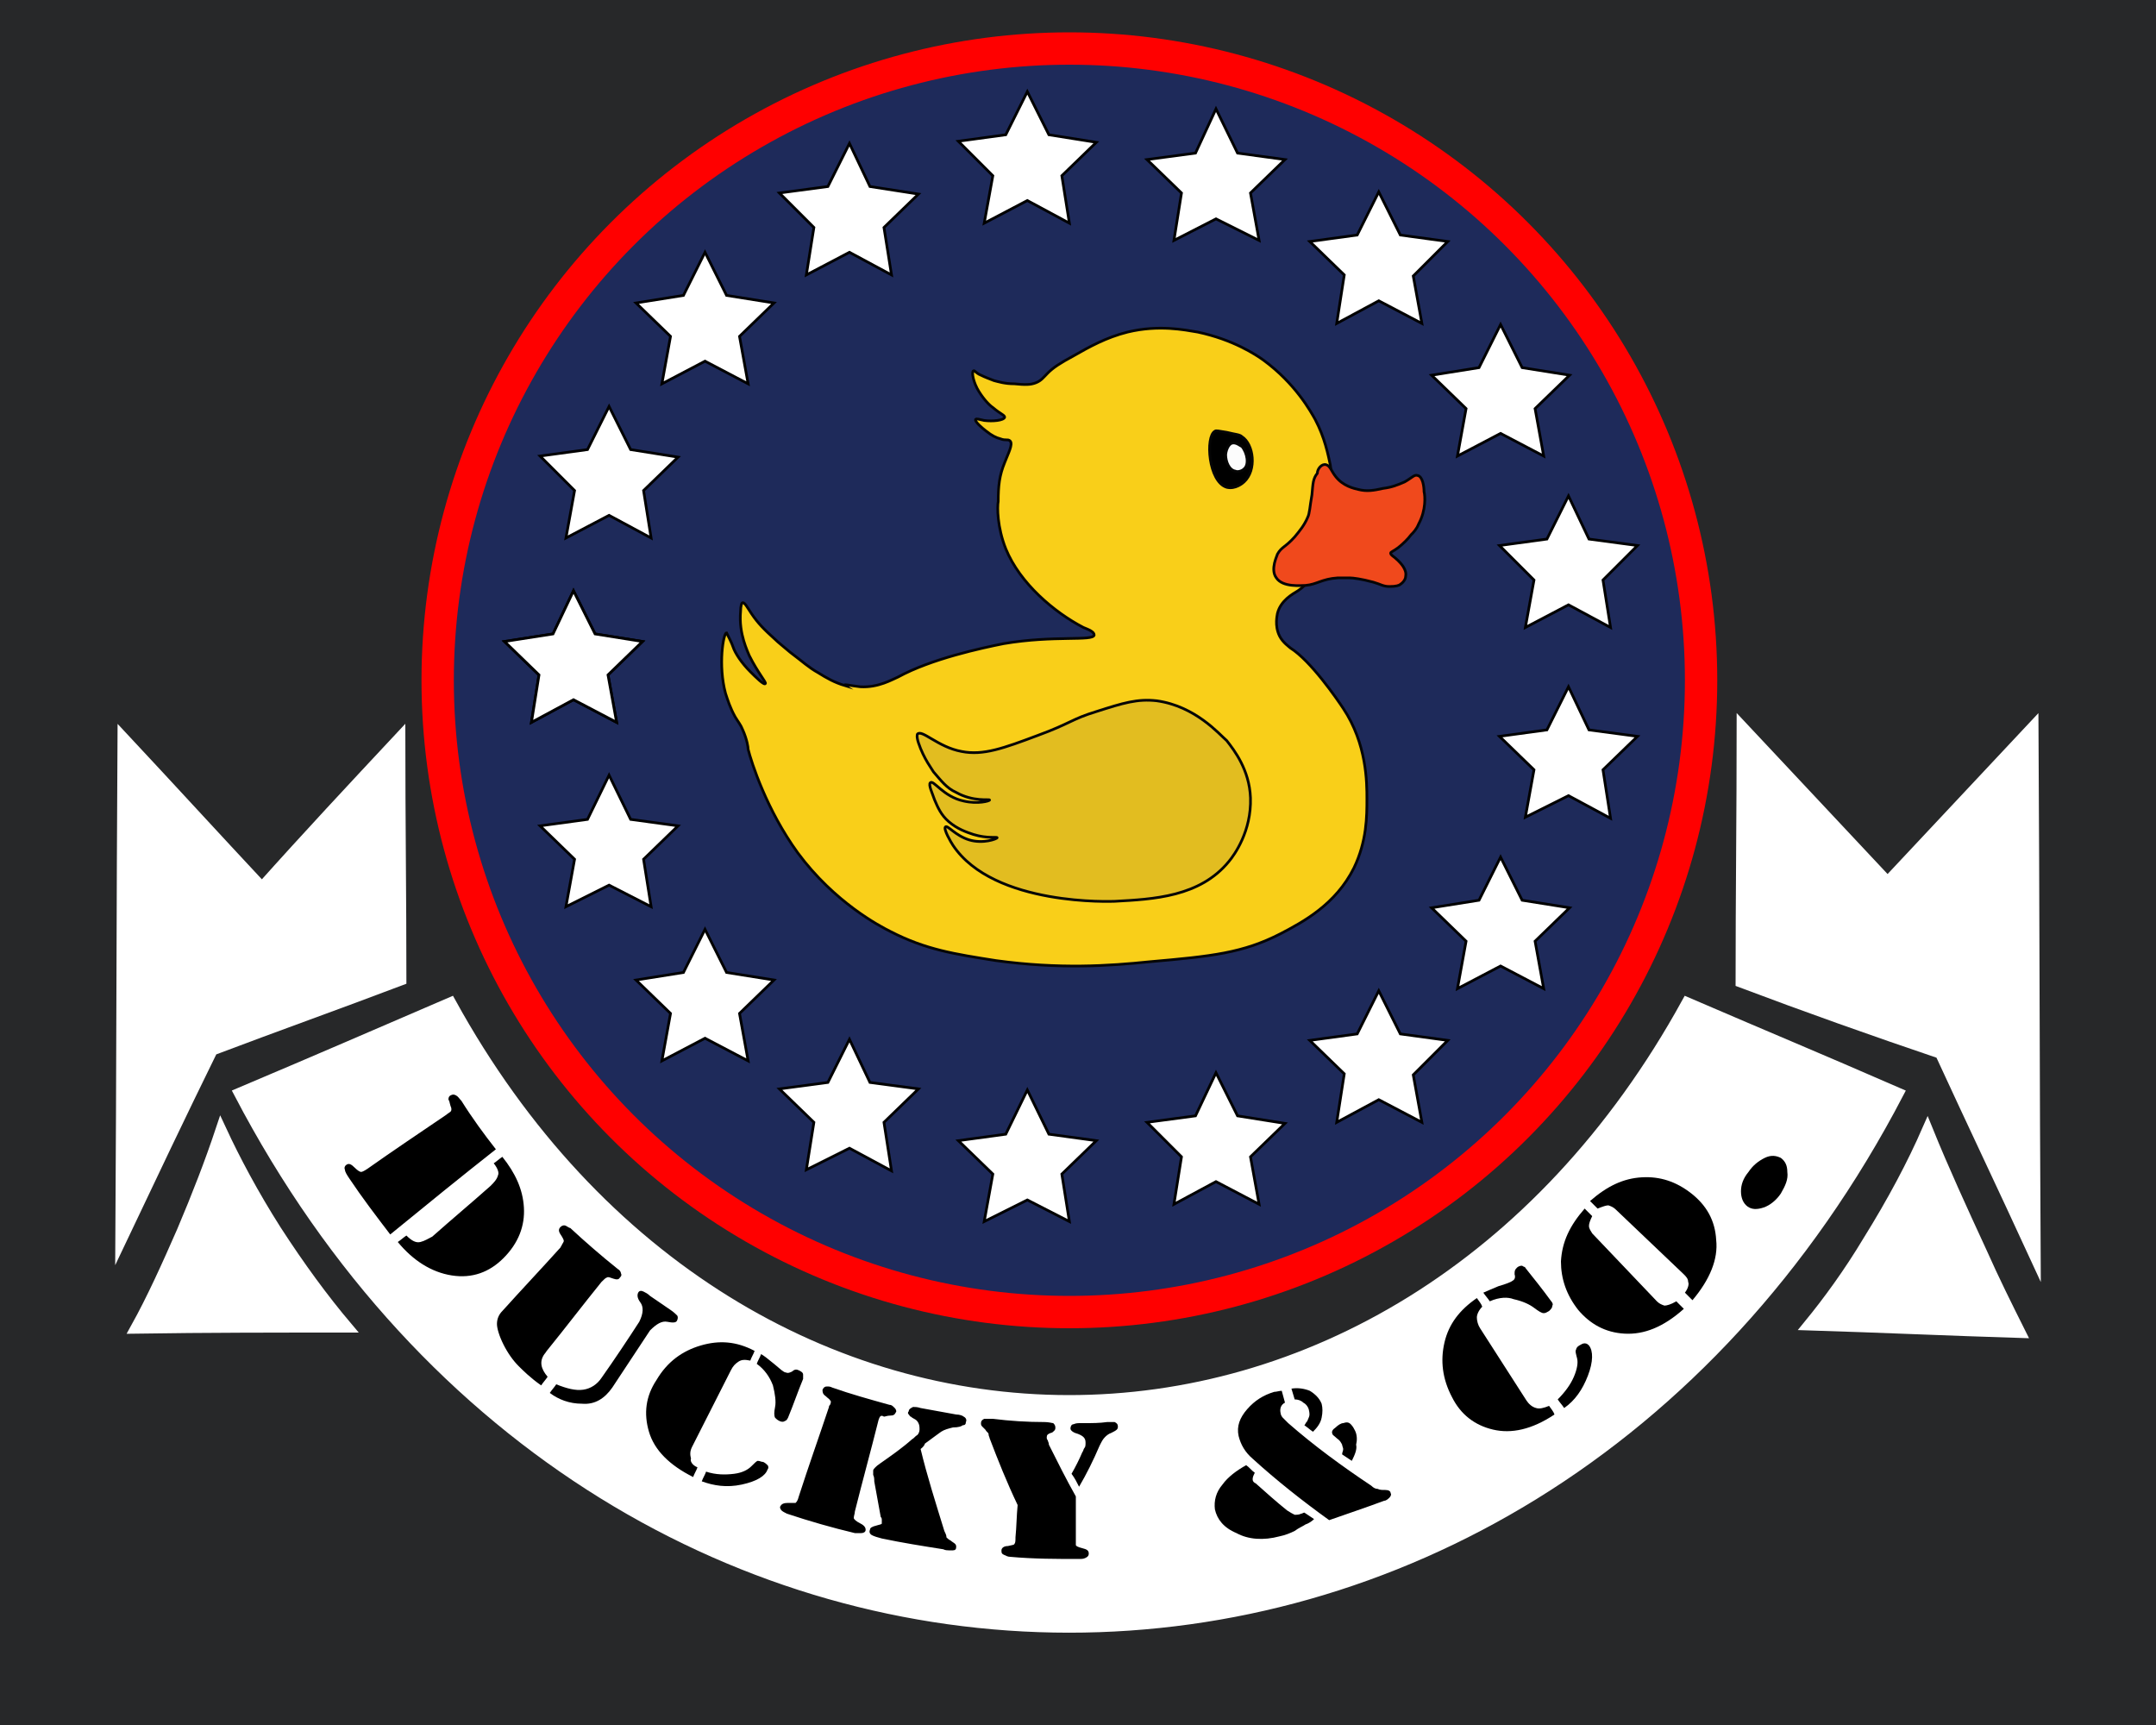<?xml version="1.0" encoding="utf-8"?>
<!-- Generator: Adobe Illustrator 19.0.0, SVG Export Plug-In . SVG Version: 6.00 Build 0)  -->
<svg version="1.1" id="Layer_1" xmlns="http://www.w3.org/2000/svg" xmlns:xlink="http://www.w3.org/1999/xlink" x="0px" y="0px"
	 viewBox="0 0 200 160" style="enable-background:new 0 0 200 160;" xml:space="preserve">
<style type="text/css">
	.st0{fill:#272829;}
	.st1{fill:#1E2A5A;stroke:#FF0000;stroke-width:3;stroke-miterlimit:10;}
	.st2{fill:#FFFFFF;stroke:#FFFFFF;stroke-miterlimit:10;}
	.st3{fill:#FFFFFF;stroke:#000000;stroke-width:0.25;stroke-miterlimit:10;}
	.st4{fill:#F9CF19;stroke:#050505;stroke-width:0.25;stroke-miterlimit:10;}
	.st5{stroke:#050505;stroke-width:0.25;stroke-miterlimit:10;}
	.st6{fill:#FCFCFC;stroke:#050505;stroke-width:0.25;stroke-miterlimit:10;}
	.st7{fill:#E2BD20;stroke:#050505;stroke-width:0.25;stroke-miterlimit:10;}
	.st8{fill:#F0491C;stroke:#050505;stroke-width:0.25;stroke-miterlimit:10;}
</style>
<rect id="XMLID_73_" class="st0" width="200" height="160"/>
<g id="XMLID_76_">
	<circle id="XMLID_308_" class="st1" cx="99.2" cy="63.1" r="58.6"/>
	<g id="XMLID_302_">
		<path id="XMLID_119_" class="st2" d="M176.1,101.4c-34.5,66.1-119.4,66-153.9,0c7.8-3.3,11.7-5,19.6-8.4
			c27,49.1,87.6,49.3,114.7,0C164.4,96.4,168.3,98,176.1,101.4z"/>
	</g>
	<path id="XMLID_137_" class="st2" d="M37.1,68.4c-4.3,4.6-8.6,9.2-12.8,13.9C20,77.7,15.7,73,11.4,68.4
		c-0.1,15.6-0.1,31.1-0.2,46.7c2.8-5.9,5.6-11.8,8.5-17.7c5.8-2.2,11.7-4.3,17.5-6.5C37.2,83.4,37.1,75.9,37.1,68.4z"/>
	<path id="XMLID_162_" class="st2" d="M32.2,123.1c-6.5,0-13.1,0-19.6,0.1c1.5-2.7,2.9-5.8,4.3-9c1.4-3.3,2.6-6.4,3.6-9.4
		c1.3,2.8,3,6,5.1,9.3C27.8,117.5,30,120.5,32.2,123.1z"/>
	<g id="XMLID_48_">
		<polygon id="XMLID_56_" class="st3" points="57.2,67 53.2,64.9 49.3,67 50,62.6 46.8,59.5 51.3,58.8 53.2,54.8 55.2,58.8 
			59.6,59.5 56.4,62.6 		"/>
		<polygon id="XMLID_72_" class="st3" points="60.4,84.1 56.5,82.1 52.5,84.1 53.3,79.7 50.1,76.6 54.5,76 56.5,71.9 58.5,76 
			62.9,76.6 59.7,79.7 		"/>
		<polygon id="XMLID_71_" class="st3" points="69.4,98.4 65.4,96.3 61.4,98.4 62.2,94 59,90.9 63.4,90.2 65.4,86.2 67.4,90.2 
			71.8,90.9 68.6,94 		"/>
		<polygon id="XMLID_70_" class="st3" points="82.7,108.6 78.8,106.5 74.8,108.5 75.5,104.1 72.3,101 76.8,100.4 78.8,96.4 
			80.7,100.4 85.2,101 82,104.1 		"/>
		<polygon id="XMLID_69_" class="st3" points="99.2,113.3 95.3,111.3 91.3,113.3 92.1,108.9 88.9,105.8 93.3,105.2 95.3,101.1 
			97.3,105.2 101.7,105.8 98.5,108.9 		"/>
		<polygon id="XMLID_68_" class="st3" points="116.8,111.7 112.8,109.6 108.9,111.7 109.6,107.3 106.4,104.1 110.9,103.5 
			112.8,99.5 114.8,103.5 119.2,104.2 116,107.3 		"/>
		<polygon id="XMLID_67_" class="st3" points="131.9,104.1 127.9,102 124,104.1 124.7,99.6 121.5,96.5 125.9,95.9 127.9,91.9 
			129.9,95.9 134.3,96.5 131.1,99.7 		"/>
		<polygon id="XMLID_66_" class="st3" points="143.2,91.7 139.2,89.6 135.2,91.7 136,87.3 132.8,84.2 137.2,83.5 139.2,79.5 
			141.2,83.5 145.6,84.2 142.4,87.3 		"/>
		<polygon id="XMLID_65_" class="st3" points="149.4,75.9 145.5,73.8 141.5,75.8 142.3,71.4 139.1,68.3 143.5,67.7 145.5,63.7 
			147.4,67.7 151.9,68.3 148.7,71.4 		"/>
		<polygon id="XMLID_64_" class="st3" points="149.4,58.2 145.5,56.1 141.5,58.2 142.3,53.8 139.1,50.6 143.5,50 145.5,46 147.4,50 
			151.9,50.6 148.7,53.8 		"/>
		<polygon id="XMLID_63_" class="st3" points="143.2,42.3 139.2,40.2 135.2,42.3 136,37.9 132.8,34.8 137.2,34.1 139.2,30.1 
			141.2,34.1 145.6,34.8 142.4,37.9 		"/>
		<polygon id="XMLID_62_" class="st3" points="131.9,30 127.9,27.9 124,30 124.7,25.5 121.5,22.4 125.9,21.8 127.9,17.8 129.9,21.8 
			134.3,22.4 131.1,25.6 		"/>
		<polygon id="XMLID_61_" class="st3" points="116.8,22.3 112.8,20.3 108.9,22.3 109.6,17.9 106.4,14.8 110.9,14.2 112.8,10.1 
			114.8,14.2 119.2,14.8 116,17.9 		"/>
		<polygon id="XMLID_60_" class="st3" points="99.2,20.7 95.3,18.6 91.3,20.7 92.1,16.3 88.9,13.1 93.3,12.5 95.3,8.5 97.3,12.5 
			101.7,13.2 98.5,16.3 		"/>
		<polygon id="XMLID_59_" class="st3" points="82.7,25.5 78.8,23.4 74.8,25.5 75.5,21.1 72.3,17.9 76.8,17.3 78.8,13.3 80.7,17.3 
			85.2,18 82,21.1 		"/>
		<polygon id="XMLID_58_" class="st3" points="69.4,35.6 65.4,33.5 61.4,35.6 62.2,31.2 59,28.1 63.4,27.4 65.4,23.4 67.4,27.4 
			71.8,28.1 68.6,31.2 		"/>
		<polygon id="XMLID_57_" class="st3" points="60.4,49.9 56.5,47.8 52.5,49.9 53.3,45.5 50.1,42.3 54.5,41.7 56.5,37.7 58.5,41.7 
			62.9,42.4 59.7,45.5 		"/>
		<polygon id="XMLID_55_" class="st3" points="57.2,67 53.2,64.9 49.3,67 50,62.6 46.8,59.5 51.3,58.8 53.2,54.8 55.2,58.8 
			59.6,59.5 56.4,62.6 		"/>
	</g>
	<g id="XMLID_40_">
		<g id="XMLID_42_">
			<path id="XMLID_47_" class="st4" d="M79.8,63.7c1.7,0.1,3-0.7,3.5-0.9c3.1-1.7,7.8-2.7,9.8-3.1c4.7-0.8,8.3-0.2,8.4-0.8
				c0-0.3-0.5-0.5-1-0.7c-2.7-1.4-5.9-4.1-7.2-7.3c-0.8-2-0.8-3.9-0.7-4.4c0-1.4,0.1-2.4,0.6-3.6c0.3-0.8,0.8-1.7,0.5-2
				c-0.2-0.2-0.4,0-0.9-0.2c-0.4-0.1-0.8-0.3-1.3-0.7c-0.4-0.3-1.1-0.9-1-1.1c0.1-0.1,0.3,0,0.8,0.1c0.8,0.1,1.8,0,1.9-0.3
				c0-0.2-0.4-0.3-1.1-0.9c-0.3-0.2-0.8-0.7-1.3-1.5c-0.5-0.8-0.7-1.8-0.5-1.9c0.1-0.1,0.2,0.2,0.7,0.4c0.4,0.2,0.7,0.3,1.2,0.5
				c0.4,0.1,1,0.3,1.9,0.3c1,0.1,1.5,0.1,2-0.1c0.5-0.2,0.7-0.5,1.1-0.9c0.5-0.5,1.1-0.9,2.4-1.6c1.4-0.8,3-1.7,5-2.2
				c2.9-0.7,5.3-0.2,6.5,0c3.3,0.7,5.4,2.1,6.1,2.6c3,2.2,4.4,4.8,4.8,5.5c0.9,1.7,1.2,3.3,1.4,4.2c0.6,3.7,0.1,9.6-3,11.7
				c-0.5,0.3-1.6,0.9-1.9,2.1c0,0.1-0.3,1.1,0.2,2.1c0.3,0.6,0.9,1,1,1.1c1.9,1.2,4.3,4.7,4.9,5.6c2.2,3.3,2.2,6.9,2.2,8.4
				c0,1.6,0,3.9-1.2,6.4c-1.7,3.4-4.7,5-6.8,6.1c-3.5,1.8-6.4,2.1-12.1,2.6c-3.9,0.4-8.4,0.7-14.3-0.1c-3.8-0.6-6.5-1-9.8-2.7
				c-1-0.5-5.2-2.7-8.6-7.3c-2.9-4-4.3-8.4-4.6-9.6c0-0.2-0.1-0.9-0.5-1.8c-0.2-0.5-0.4-0.7-0.7-1.2c-0.5-0.9-0.7-1.6-0.9-2.2
				c-0.7-2.6-0.2-5.6,0.1-5.6c0,0,0.1,0.2,0.3,0.6c0.2,0.4,0.3,0.7,0.3,0.7c0.2,0.6,0.8,1.5,1.6,2.3c0.5,0.5,1.3,1.3,1.4,1.1
				c0.1-0.1-0.7-1-1.5-2.6c-0.1-0.3-1-2-0.8-4.1c0-0.5,0.1-0.8,0.2-0.8c0.2,0,0.4,0.4,0.8,1c0.6,0.9,1.2,1.5,2.2,2.4
				c0.3,0.3,0.7,0.6,1.4,1.2c1.2,0.9,1.7,1.4,2.6,1.9c0.8,0.5,1.5,0.9,2.5,1.2C78.1,63.4,78.9,63.6,79.8,63.7z"/>
			<path id="XMLID_45_" class="st5" d="M113.8,40.1c-0.7-0.1-1-0.2-1.1-0.1c-0.9,0.5-0.6,4.7,1.1,5.2c0.8,0.2,1.5-0.4,1.6-0.5
				c1.2-1.1,0.9-3.5-0.2-4.2C115,40.3,114.6,40.3,113.8,40.1z"/>
			<path id="XMLID_44_" class="st6" d="M114.3,41.1c-0.4,0.1-0.6,0.8-0.6,1.1c0,0.6,0.3,1.4,0.9,1.5c0.2,0.1,0.6,0,0.8-0.2
				c0.5-0.4,0.3-1.5-0.2-2.1C115.1,41.4,114.7,41,114.3,41.1z"/>
			<path id="XMLID_43_" class="st7" d="M107.3,65c-1.8-0.2-3.1,0.2-5.6,1c-2.3,0.7-2.4,1.1-5.4,2.2c-3.2,1.2-5.1,1.9-7.1,1.5
				c-2.2-0.4-3.7-2.1-4.1-1.6c0,0-0.1,0.2,0.1,0.8c0.5,1.5,1.3,2.5,1.4,2.7c0.7,0.8,1.2,1.5,2.1,1.9c1.6,0.9,3.1,0.6,3.1,0.7
				c0,0.1-1.1,0.4-2.4,0.1c-1.9-0.4-2.8-2-3.1-1.7c-0.2,0.2,0.2,1,0.4,1.6c0.3,0.7,0.6,1.4,1.3,2c0.8,0.7,1.7,1,2.3,1.2
				c1.3,0.4,2.2,0.2,2.2,0.3c0,0.1-1.3,0.6-2.6,0.2c-1.3-0.4-2-1.4-2.2-1.2c-0.2,0.2,0.5,1.4,0.7,1.7c3.8,5.7,14.9,5.2,15,5.2l0,0
				c3.6-0.2,7.9-0.4,10.6-3.7c0.5-0.6,2.1-2.8,2-5.9c-0.1-2.6-1.5-4.4-2.2-5.3C113.1,68.1,110.9,65.5,107.3,65z"/>
		</g>
		<path id="XMLID_41_" class="st8" d="M123,43.1c0.4,0.1,0.5,0.6,0.9,1.1c0.7,0.9,1.7,1.1,2.1,1.2c0.8,0.2,1.4,0.1,2.3-0.1
			c0.8-0.1,1.3-0.3,2-0.6c0.7-0.4,0.9-0.7,1.2-0.6c0.5,0.1,0.6,1.1,0.6,1.5c0.1,0.4,0.2,1.7-0.5,3c-0.2,0.5-0.5,0.8-0.7,1
			c-0.3,0.4-0.7,0.8-1.2,1.2c-0.4,0.3-0.7,0.4-0.7,0.5c0,0.2,0.3,0.3,0.7,0.7c0.2,0.2,0.8,0.8,0.7,1.4c0,0.5-0.5,0.8-0.5,0.8
			c-0.1,0.1-0.4,0.2-1,0.2c-0.6,0-0.8-0.2-1.5-0.4c-1.1-0.3-1.9-0.4-2.2-0.4c-0.6,0-1,0-1.1,0c-1.5,0.1-1.9,0.6-3,0.7
			c-0.4,0-2.1,0.2-2.7-0.7c-0.6-0.8,0.1-2.1,0.1-2.2c0.4-0.7,0.7-0.6,1.6-1.6c0.5-0.6,0.9-1.1,1.2-1.8c0.2-0.4,0.2-1,0.4-2.1
			c0.1-1.1,0.1-1.5,0.5-2C122.2,43.5,122.6,43,123,43.1z"/>
	</g>
	<g id="XMLID_46_">
		<g id="XMLID_392_">
			<path id="XMLID_420_" d="M46,106.6c-3.3,2.6-6.5,5.2-9.8,7.9c-1.3-1.7-2.6-3.4-3.8-5.2c-0.2-0.3-0.4-0.6-0.4-0.8
				c-0.1-0.2,0-0.4,0.2-0.5c0.2-0.1,0.4,0,0.7,0.3c0.3,0.3,0.5,0.4,0.6,0.4c0.1,0,0.3-0.1,0.6-0.3c2.4-1.7,4.8-3.3,7.3-5
				c0.1-0.1,0.3-0.2,0.4-0.3c0.1-0.1,0.1-0.3,0-0.5c-0.1-0.3-0.1-0.5-0.2-0.6c0-0.1,0-0.3,0.2-0.4c0.2-0.1,0.3-0.1,0.5,0
				c0.2,0.1,0.3,0.3,0.5,0.5C43.8,103.7,44.9,105.2,46,106.6z M45.8,107.9c0.3-0.2,0.5-0.4,0.8-0.6c1.2,1.5,1.9,3,2,4.7
				c0.1,1.7-0.5,3.3-1.9,4.7c-1.3,1.3-2.9,1.9-4.8,1.6c-1.9-0.3-3.6-1.4-5-3.1c0.3-0.2,0.5-0.4,0.8-0.6c0.5,0.5,0.9,0.7,1.3,0.6
				c0.4-0.1,0.7-0.3,1.1-0.5c1.8-1.6,3.6-3.1,5.4-4.7c0.3-0.3,0.6-0.6,0.7-1C46.3,108.8,46.2,108.4,45.8,107.9z"/>
			<path id="XMLID_417_" d="M50.8,127.7c-0.2,0.3-0.4,0.5-0.6,0.8c-1-0.7-1.7-1.4-2.1-1.8c-0.5-0.5-1-1.2-1.4-2
				c-0.4-0.8-0.6-1.5-0.6-1.9c0-0.5,0.2-0.9,0.5-1.2c1.8-2,3.6-3.9,5.4-5.9c0-0.1,0.1-0.1,0.1-0.2c0.1-0.2,0.2-0.3,0.2-0.4
				c0-0.1-0.1-0.3-0.3-0.6c-0.2-0.3-0.2-0.5,0-0.7c0.1-0.1,0.3-0.2,0.5-0.1c0.2,0.1,0.3,0.2,0.4,0.2c1.4,1.3,2.9,2.6,4.4,3.8
				c0.2,0.1,0.3,0.3,0.3,0.4c0.1,0.2,0,0.3-0.1,0.4c-0.1,0.2-0.3,0.2-0.6,0.1c-0.3-0.1-0.5-0.2-0.6-0.1c-0.1,0-0.3,0.2-0.5,0.4
				c-1.7,2.1-3.3,4.2-5,6.3c-0.1,0.1-0.2,0.3-0.3,0.4C50,126.3,50.2,127,50.8,127.7z M55.8,127.8c1.2-1.7,2.4-3.5,3.5-5.2
				c0.4-0.8,0.4-1.4,0.1-1.8c-0.3-0.4-0.3-0.7-0.2-0.9c0.1-0.2,0.3-0.2,0.5-0.1c0.2,0.1,0.4,0.2,0.6,0.4c0.6,0.4,1.3,0.9,1.9,1.3
				c0.3,0.2,0.5,0.4,0.6,0.5c0.1,0.1,0.1,0.3,0,0.5c-0.1,0.2-0.4,0.2-0.9,0.1c-0.5-0.1-1,0.2-1.6,0.8c-1.2,1.8-2.3,3.5-3.5,5.3
				c-0.7,1-1.6,1.6-2.8,1.5c-1.2,0-2.2-0.4-3-1c0.2-0.3,0.4-0.5,0.6-0.8c1,0.4,1.8,0.6,2.5,0.5C54.8,128.8,55.4,128.4,55.8,127.8z"
				/>
			<path id="XMLID_413_" d="M64.7,136.1c-0.1,0.3-0.3,0.6-0.4,0.9c-2.2-1.1-3.6-2.5-4.1-4.2c-0.5-1.7-0.3-3.3,0.7-4.8
				c1-1.7,2.4-2.7,4.1-3.2c1.7-0.5,3.3-0.4,5,0.5c-0.1,0.3-0.3,0.6-0.4,0.9c-0.5-0.1-0.8-0.1-1.1,0.1c-0.3,0.2-0.5,0.4-0.7,0.8
				c-1.2,2.4-2.4,4.7-3.6,7.1c-0.2,0.4-0.2,0.7-0.1,1.1C64,135.5,64.2,135.9,64.7,136.1z M70.2,126.5c0.1-0.3,0.3-0.6,0.4-0.9
				c0.2,0.1,0.6,0.4,1.2,0.9c0.6,0.5,0.9,0.8,1.1,0.8c0.2,0.1,0.4,0,0.6-0.1c0.2-0.2,0.4-0.2,0.6-0.1c0.2,0.1,0.4,0.2,0.4,0.4
				c0,0.2,0,0.3,0,0.4c-0.5,1.2-0.9,2.4-1.4,3.6c-0.1,0.2-0.2,0.3-0.3,0.3c-0.1,0.1-0.3,0.1-0.5,0c-0.2-0.1-0.3-0.2-0.4-0.3
				c-0.1-0.2-0.1-0.5,0-1c0.1-0.5,0-1.2-0.2-2C71.4,127.7,70.9,127,70.2,126.5z M70.8,135.6c0.2,0.1,0.3,0.2,0.4,0.3
				c0.1,0.1,0.1,0.3,0,0.4c-0.2,0.6-1,1.1-2.4,1.4c-1.4,0.3-2.6,0.1-3.7-0.3c0.1-0.3,0.3-0.6,0.4-0.9c0.9,0.3,1.8,0.3,2.6,0.2
				c0.8-0.1,1.3-0.4,1.6-0.7c0.3-0.3,0.5-0.5,0.6-0.5C70.5,135.5,70.6,135.6,70.8,135.6z"/>
			<path id="XMLID_410_" d="M81.5,131.7c-0.7,2.8-1.5,5.7-2.2,8.5c0,0.2-0.1,0.4-0.1,0.6c0,0.1,0.2,0.3,0.6,0.5
				c0.4,0.2,0.5,0.4,0.5,0.6c0,0.2-0.2,0.3-0.4,0.3c-0.2,0-0.4,0-0.6,0c-2.1-0.5-4.2-1.1-6.3-1.8c-0.2-0.1-0.4-0.2-0.5-0.3
				c-0.1-0.1-0.2-0.3-0.1-0.4c0.1-0.2,0.3-0.3,0.7-0.3c0.4,0,0.6,0,0.7,0c0.1-0.1,0.2-0.2,0.3-0.6c0.9-2.8,1.9-5.6,2.8-8.3
				c0-0.1,0-0.1,0.1-0.2c0.1-0.2,0.1-0.4,0-0.4c0-0.1-0.2-0.2-0.4-0.4c-0.3-0.2-0.3-0.4-0.3-0.6c0.1-0.2,0.2-0.3,0.4-0.3
				c0.2,0,0.3,0,0.5,0.1c1.7,0.6,3.5,1.1,5.3,1.6c0.2,0,0.3,0.1,0.5,0.3c0.1,0.1,0.2,0.3,0.1,0.4c-0.1,0.2-0.2,0.3-0.5,0.3
				c-0.3,0-0.5,0.1-0.6,0.1C81.7,131.2,81.6,131.4,81.5,131.7z M85.4,134.4c0.6,2.5,1.4,5,2.2,7.6c0.1,0.2,0.2,0.4,0.2,0.6
				c0.1,0.1,0.2,0.2,0.4,0.3c0.1,0.1,0.3,0.2,0.4,0.3c0.1,0.1,0.1,0.2,0.1,0.3c0,0.2-0.1,0.3-0.3,0.3c-0.2,0-0.3,0-0.4,0
				c-0.1,0-0.3,0-0.5-0.1c-1.9-0.3-3.8-0.6-5.7-1c-0.4-0.1-0.7-0.2-0.9-0.3c-0.2-0.1-0.3-0.3-0.2-0.5c0-0.2,0.2-0.3,0.6-0.4
				c0.3-0.1,0.5-0.1,0.5-0.2c0-0.1,0-0.2,0-0.3c0-0.1,0-0.2-0.1-0.3c-0.2-1.1-0.4-2.2-0.6-3.3c0-0.2,0-0.4-0.1-0.6
				c0-0.1,0-0.2,0-0.4c0-0.1,0.1-0.2,0.2-0.3c0.1-0.1,0.2-0.2,0.5-0.4c1-0.7,2-1.4,2.9-2.2c0.2-0.1,0.3-0.3,0.5-0.4
				c0.1-0.1,0.2-0.3,0.2-0.5c0-0.2,0-0.4-0.1-0.6c-0.1-0.2-0.2-0.3-0.4-0.4c-0.2-0.1-0.3-0.2-0.3-0.2c-0.1,0-0.1-0.1-0.2-0.2
				c-0.1-0.1-0.1-0.2,0-0.3c0-0.2,0.2-0.3,0.4-0.4c0.2,0,0.4,0,0.7,0.1c1.1,0.2,2.2,0.4,3.3,0.6c0.3,0,0.6,0.1,0.7,0.2
				c0.2,0.1,0.3,0.3,0.2,0.5c0,0.2-0.1,0.3-0.3,0.3c-0.1,0.1-0.4,0.2-0.9,0.2c-0.4,0.1-0.8,0.2-1.1,0.4c-0.3,0.2-0.8,0.6-1.5,1.1
				C85.7,134.2,85.5,134.3,85.4,134.4z"/>
			<path id="XMLID_407_" d="M94.2,142.6c0.1-1,0.1-2,0.2-3c-1-2.1-1.8-4.1-2.6-6.2c0-0.1-0.1-0.2-0.1-0.4c0-0.1-0.2-0.2-0.3-0.4
				c-0.1-0.1-0.2-0.2-0.3-0.3c-0.1-0.1-0.1-0.2-0.1-0.3c0-0.2,0.1-0.3,0.3-0.4c0.2,0,0.4,0,0.8,0c1.6,0.2,3.2,0.3,4.8,0.3
				c0.4,0,0.7,0.1,0.8,0.1c0.1,0.1,0.2,0.2,0.2,0.4c0,0.1,0,0.2-0.1,0.3c-0.1,0.1-0.2,0.2-0.3,0.2c-0.3,0.1-0.4,0.2-0.4,0.4
				c0,0.1,0,0.2,0.1,0.3c0,0.1,0.1,0.2,0.1,0.4c0.8,1.6,1.6,3.2,2.5,4.8c0,1.3,0,2.6,0,3.9c0,0.2,0,0.4,0,0.6c0,0.1,0.2,0.2,0.6,0.3
				c0.4,0.1,0.6,0.2,0.6,0.5c0,0.2-0.1,0.3-0.3,0.4c-0.2,0.1-0.4,0.1-0.5,0.1c-2.2,0-4.3,0-6.5-0.2c-0.2,0-0.4-0.1-0.6-0.2
				c-0.2-0.1-0.2-0.2-0.2-0.4c0-0.2,0.2-0.4,0.6-0.4c0.4-0.1,0.6-0.1,0.6-0.2C94.2,143.1,94.2,142.9,94.2,142.6z M100.1,137.9
				c-0.2-0.4-0.4-0.8-0.7-1.2c0.4-0.7,0.7-1.3,1-2c0.1-0.1,0.1-0.3,0.2-0.4c0.1-0.1,0.1-0.3,0.1-0.5c0-0.4-0.2-0.6-0.7-0.8
				c-0.4-0.1-0.7-0.3-0.7-0.5c0-0.2,0.1-0.4,0.3-0.4c0.2-0.1,0.4-0.1,0.7-0.1c0.1,0,0.2,0,0.3,0c0.7,0,1.4,0,2.1-0.1
				c0.3,0,0.5,0,0.7,0c0.2,0.1,0.3,0.2,0.3,0.4c0,0.1,0,0.2-0.1,0.3c-0.1,0.1-0.3,0.2-0.5,0.3c-0.3,0.1-0.5,0.3-0.6,0.4
				c-0.2,0.2-0.3,0.4-0.5,0.8C101.4,135.5,100.8,136.7,100.1,137.9z"/>
			<path id="XMLID_402_" d="M115.6,135.9c0.3,0.2,0.5,0.5,0.8,0.7c-0.1,0.2-0.2,0.4-0.2,0.6c0,0.2,0.1,0.3,0.3,0.4
				c0.9,0.8,1.9,1.7,2.9,2.5c0.3,0.2,0.5,0.3,0.7,0.4c0.2,0,0.4,0,0.6-0.1c0.1,0,0.2-0.1,0.3-0.1c0.3,0.2,0.6,0.4,0.9,0.6
				c-0.2,0.2-0.5,0.4-0.8,0.5c-0.3,0.2-0.6,0.3-1,0.6c-0.4,0.2-0.9,0.4-1.4,0.5c-1.5,0.4-2.9,0.3-4-0.3c-1.2-0.5-1.8-1.3-2-2.2
				c-0.1-0.8,0.1-1.6,0.7-2.3C113.9,137,114.7,136.4,115.6,135.9z M123.3,141c-2.5-1.8-4.9-3.7-7.1-5.7c-0.7-0.6-1.1-1.3-1.3-2.1
				c-0.2-0.9,0.1-1.7,0.8-2.5c0.7-0.8,1.5-1.3,2.5-1.6c0.2,0,0.5-0.1,0.7-0.1c0.1,0.4,0.2,0.7,0.3,1.1c-0.4,0.2-0.5,0.6-0.4,1
				c0,0.1,0.1,0.3,0.2,0.4c0.2,0.2,0.3,0.3,0.5,0.5c2.4,2.1,5,4,7.7,5.8c0.2,0.2,0.4,0.3,0.6,0.3c0.2,0.1,0.4,0.1,0.7,0.1
				c0.3,0,0.5,0.1,0.5,0.3c0.1,0.1,0,0.3-0.1,0.4c-0.1,0.1-0.3,0.3-0.5,0.3C126.8,139.8,125,140.4,123.3,141z M120.1,129.8
				c-0.1-0.3-0.2-0.7-0.3-1c0.6-0.1,1.2,0,1.7,0.2c0.5,0.3,0.9,0.7,1.1,1.2c0.1,0.4,0.1,0.8,0,1.3c-0.1,0.5-0.4,0.9-0.8,1.3
				c-0.3-0.2-0.5-0.4-0.8-0.6c0.1-0.1,0.1-0.2,0.2-0.3c0.1-0.1,0.1-0.2,0.2-0.4c0.1-0.2,0.1-0.4,0-0.8c-0.1-0.3-0.3-0.5-0.5-0.6
				C120.7,129.9,120.4,129.8,120.1,129.8z M125.4,135.5c-0.3-0.2-0.6-0.4-0.9-0.6c0-0.2,0.1-0.3,0.1-0.5c0-0.1-0.1-0.3-0.1-0.4
				c-0.1-0.2-0.2-0.4-0.5-0.6c-0.2-0.2-0.4-0.3-0.4-0.4c-0.1-0.2,0-0.4,0.3-0.6c0.2-0.2,0.5-0.4,0.7-0.4c0.3-0.1,0.5-0.1,0.7,0.1
				c0.2,0.2,0.3,0.4,0.4,0.6c0.2,0.4,0.2,0.9,0.1,1.3C125.9,134.4,125.7,134.9,125.4,135.5z"/>
			<path id="XMLID_398_" d="M143.7,130.4c0.2,0.3,0.4,0.5,0.5,0.8c-2.1,1.4-4,1.8-5.7,1.4c-1.7-0.4-3-1.4-3.8-3
				c-0.9-1.7-1.1-3.4-0.7-5.1c0.4-1.7,1.4-3,3-4.1c0.2,0.3,0.4,0.5,0.5,0.8c-0.3,0.3-0.5,0.7-0.5,1c0,0.3,0.1,0.7,0.3,1
				c1.4,2.2,2.9,4.5,4.3,6.7c0.2,0.3,0.5,0.6,0.9,0.7C142.8,130.7,143.2,130.6,143.7,130.4z M138.2,120.7c-0.2-0.3-0.4-0.5-0.6-0.8
				c0.2-0.1,0.7-0.3,1.4-0.6c0.7-0.2,1.2-0.4,1.3-0.5c0.2-0.1,0.3-0.3,0.2-0.6c0-0.3,0-0.4,0.2-0.6c0.2-0.2,0.4-0.2,0.5-0.2
				c0.1,0.1,0.3,0.1,0.3,0.2c0.8,1,1.6,2,2.4,3.1c0.1,0.1,0.2,0.3,0.1,0.4c0,0.2-0.1,0.3-0.3,0.5c-0.2,0.1-0.3,0.2-0.5,0.2
				c-0.2,0-0.5-0.2-0.9-0.5c-0.4-0.3-1-0.6-1.9-0.8C139.9,120.3,139.1,120.3,138.2,120.7z M146.5,124.8c0.2-0.1,0.3-0.2,0.5-0.2
				c0.2,0,0.3,0.1,0.4,0.2c0.4,0.5,0.4,1.5-0.1,2.8c-0.5,1.3-1.2,2.3-2.2,3c-0.2-0.3-0.4-0.5-0.6-0.8c0.7-0.7,1.2-1.4,1.5-2.1
				c0.3-0.7,0.4-1.3,0.3-1.7c-0.1-0.4-0.2-0.7-0.1-0.8C146.2,125.1,146.3,124.9,146.5,124.8z"/>
			<path id="XMLID_395_" d="M147,112.1c0.2,0.2,0.5,0.5,0.7,0.7c-0.2,0.4-0.3,0.7-0.3,0.9c0,0.3,0.2,0.5,0.3,0.7c2,2.1,4,4.2,6,6.3
				c0.2,0.2,0.4,0.3,0.7,0.4c0.2,0,0.6-0.1,1.1-0.4c0.2,0.2,0.5,0.5,0.7,0.7c-1.9,1.7-3.7,2.4-5.5,2.3c-1.8-0.1-3.2-0.9-4.3-2.2
				c-1.1-1.4-1.6-2.9-1.6-4.5C144.9,115.2,145.6,113.7,147,112.1z M157,120.6c-0.2-0.2-0.5-0.5-0.7-0.7c0.3-0.4,0.4-0.8,0.3-1
				c0-0.3-0.2-0.5-0.4-0.7c-2.1-2-4.2-4-6.3-6c-0.2-0.2-0.4-0.3-0.7-0.4c-0.2,0-0.5,0.1-1,0.3c-0.2-0.2-0.5-0.5-0.7-0.7
				c1.6-1.4,3.1-2.1,4.8-2.2c1.7-0.1,3.2,0.4,4.6,1.5c1.4,1.1,2.2,2.5,2.3,4.3C159.4,116.8,158.6,118.7,157,120.6z"/>
			<path id="XMLID_393_" d="M165.2,110.7c-0.4,0.6-1,1.1-1.6,1.3c-0.6,0.2-1.1,0.2-1.5-0.1c-0.4-0.3-0.6-0.8-0.6-1.4
				c0-0.6,0.2-1.2,0.7-1.8c0.4-0.6,0.9-1,1.5-1.3c0.6-0.3,1.1-0.2,1.5,0c0.4,0.3,0.6,0.7,0.6,1.3C165.9,109.4,165.6,110,165.2,110.7
				z"/>
		</g>
	</g>
	<path id="XMLID_85_" class="st2" d="M187.4,123.6c-6.5-0.2-13.1-0.5-19.6-0.7c1.8-2.2,3.7-4.8,5.5-7.8c2.3-3.7,4.1-7.1,5.5-10.3
		c1.5,3.7,3.2,7.4,5,11.3C185,118.8,186.2,121.2,187.4,123.6z"/>
	<path id="XMLID_49_" class="st2" d="M180,97.7c2.9,6.3,5.9,12.6,8.8,18.9c-0.1-16.4-0.1-32.8-0.2-49.2c-4.5,4.8-9,9.6-13.5,14.4
		c-4.5-4.8-9-9.6-13.5-14.4c0,7.9-0.1,15.8-0.1,23.7C167.6,93.4,173.8,95.6,180,97.7z"/>
</g>
</svg>
